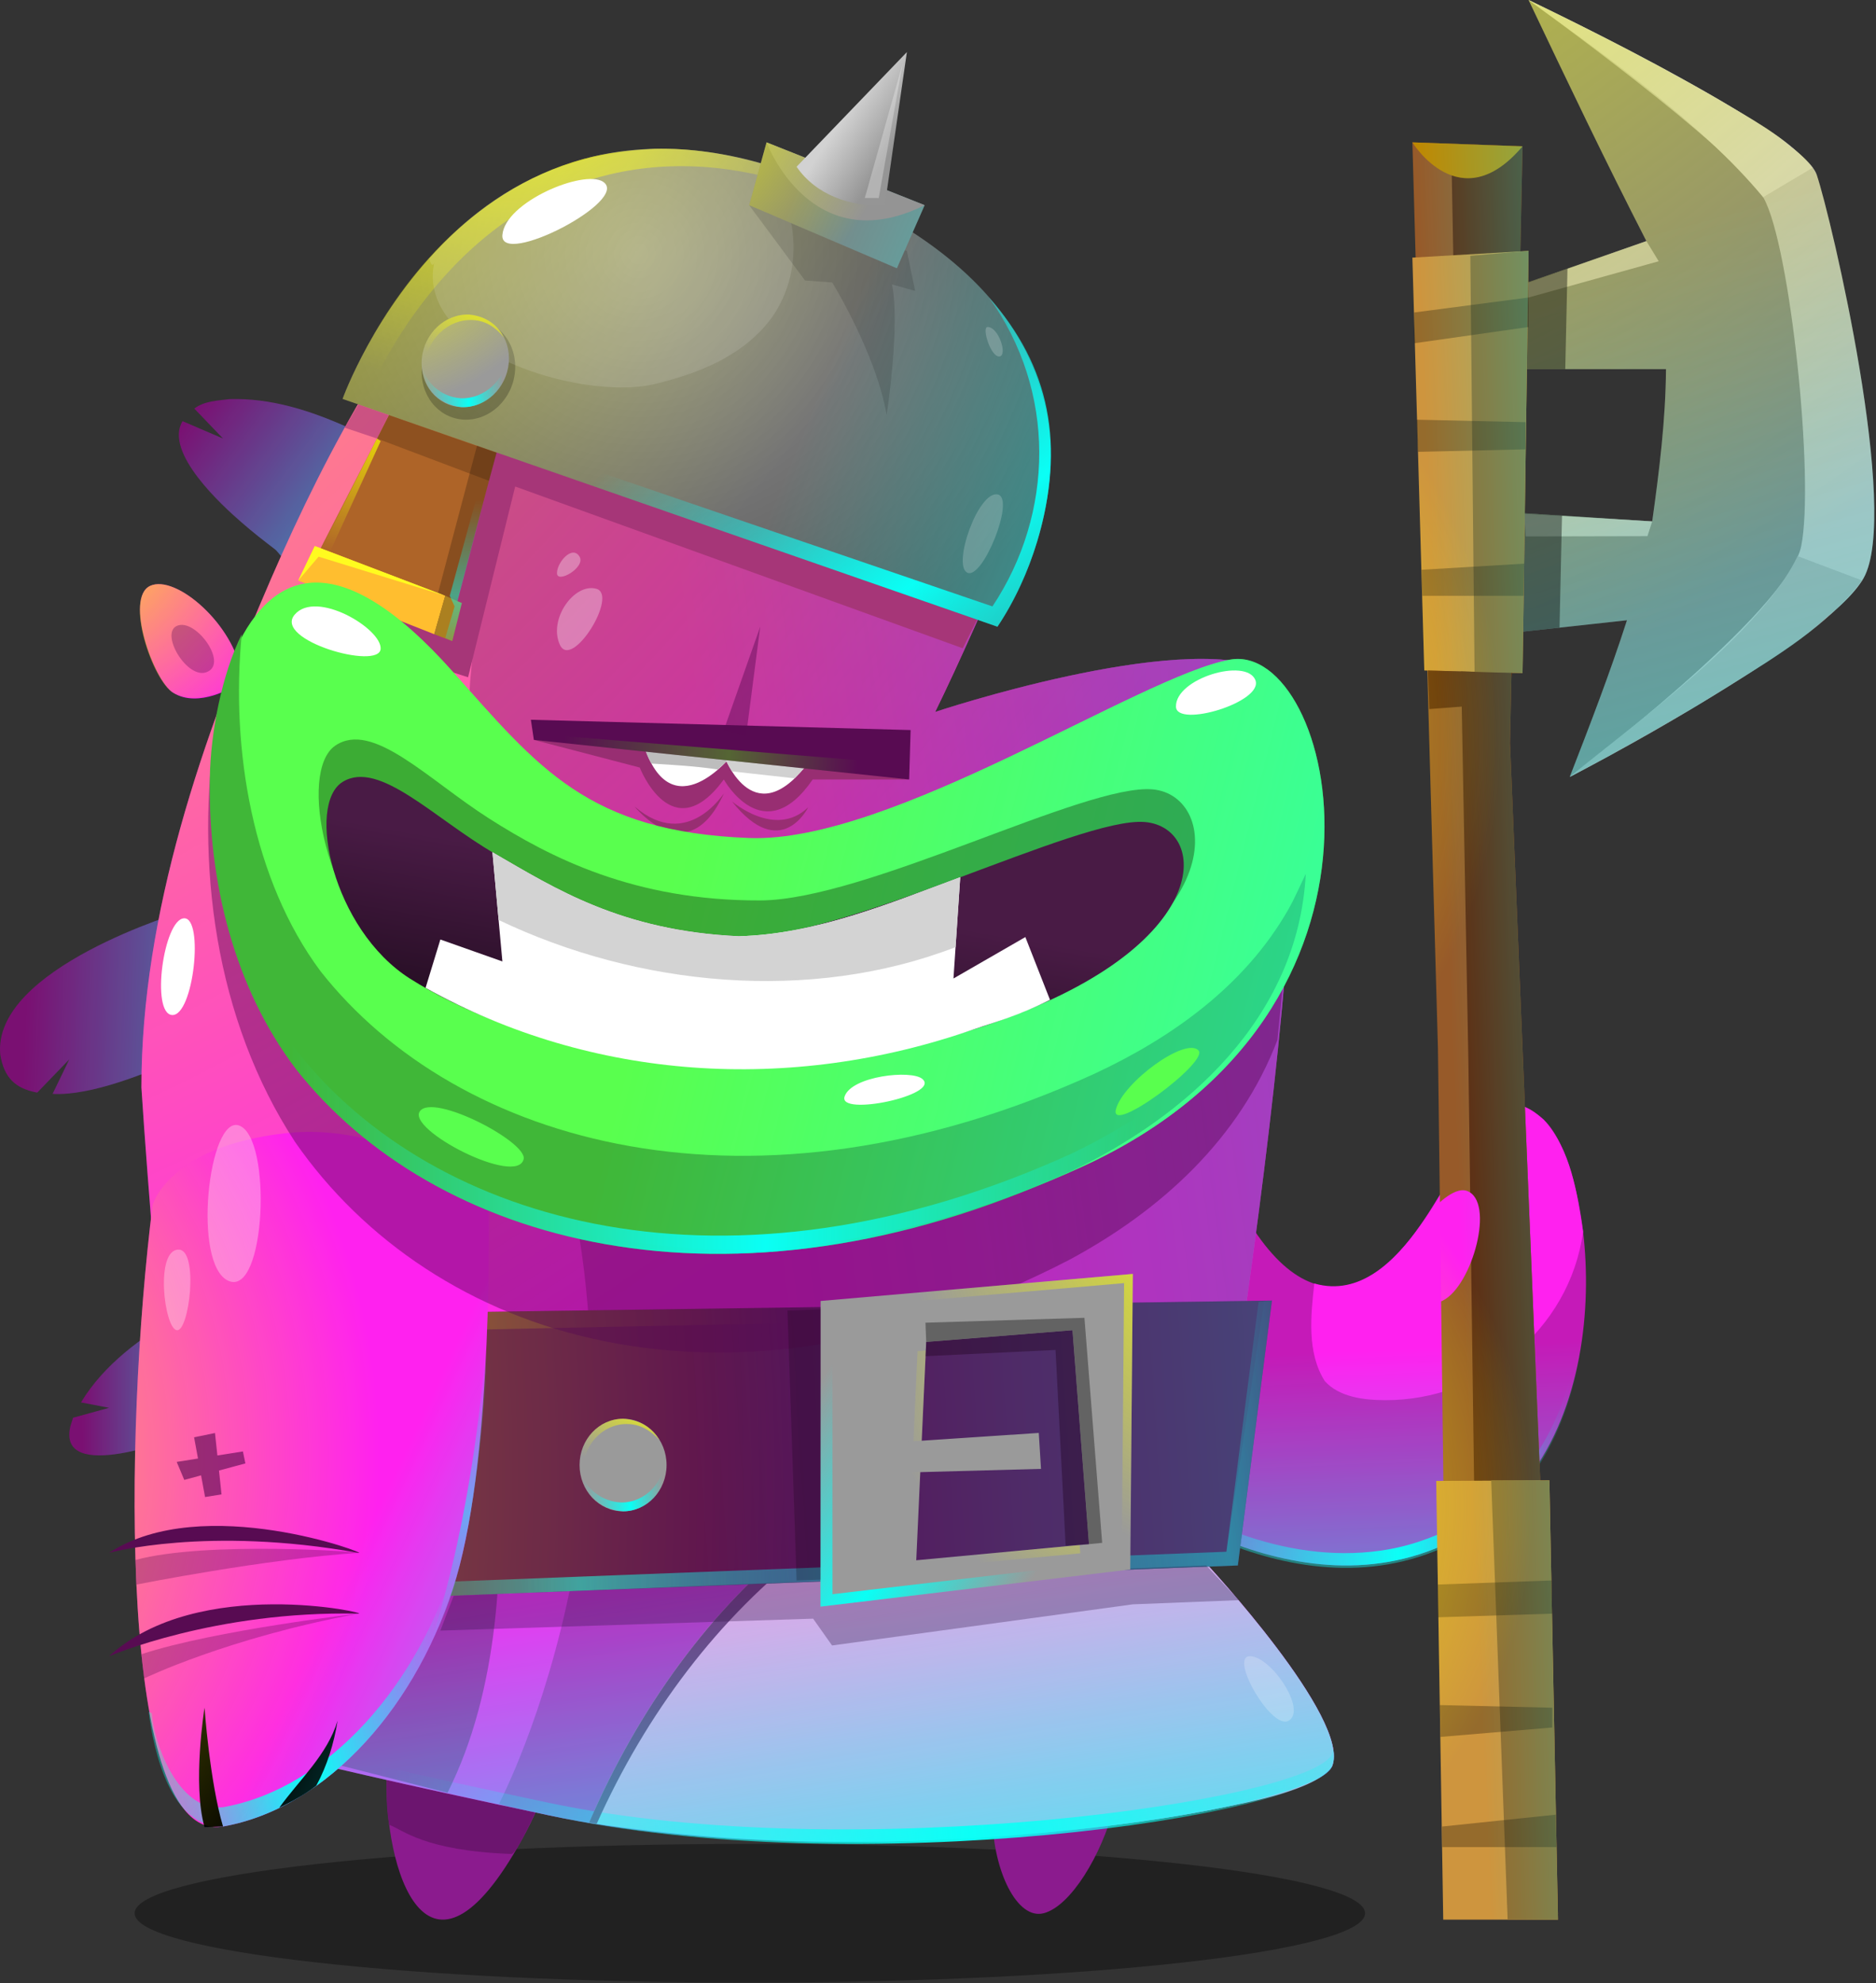 <?xml version="1.0" encoding="UTF-8" standalone="no"?>
<!DOCTYPE svg PUBLIC "-//W3C//DTD SVG 1.1//EN" "http://www.w3.org/Graphics/SVG/1.1/DTD/svg11.dtd">
<svg width="100%" height="100%" viewBox="0 0 422 446" version="1.1" xmlns="http://www.w3.org/2000/svg" xmlns:xlink="http://www.w3.org/1999/xlink" xml:space="preserve" xmlns:serif="http://www.serif.com/" style="fill-rule:evenodd;clip-rule:evenodd;stroke-linejoin:round;stroke-miterlimit:1.414;">
    <rect x="0" y="0" width="422" height="446" fill="#333333" stroke="none"/>
    <g transform="matrix(1,0,0,1,-1403.23,-149.399)">
        <path d="M1747.08,149.401C1747.08,149.401 1805.7,179.571 1809.09,189.655C1812.48,199.738 1827.96,263.636 1819.67,278.302C1811.39,292.967 1756.34,324.125 1756.34,324.125C1760.87,312.472 1765.37,300.793 1769.21,288.891L1740.51,292.034L1742.37,264.57L1774.89,266.663C1776.47,255.328 1777.91,243.882 1777.99,232.417L1742.74,232.417L1742.37,214.48L1773.58,203.622C1764.39,185.73 1755.72,167.567 1747.08,149.401Z" style="fill:rgb(128,128,128);fill-rule:nonzero;"/>
        <path d="M1747.08,149.402C1747.08,149.402 1793.92,183.151 1799.95,193.924C1805.98,204.698 1811.42,257.278 1808.41,272.199C1805.39,287.12 1756.34,324.127 1756.34,324.127C1756.34,324.127 1814.14,294.105 1822.43,279.44C1830.72,264.775 1815.27,198.743 1811.88,188.659C1808.5,178.576 1747.08,149.402 1747.08,149.402Z" style="fill:rgb(186,186,186);fill-rule:nonzero;"/>
        <path d="M1807.6,274.471L1822.1,279.947C1814.4,290.063 1802.73,297.047 1792.11,303.705C1780.49,310.992 1768.5,317.775 1756.34,324.125C1771.74,311.492 1799.32,291.725 1807.6,274.471Z" style="fill:rgb(164,164,164);fill-rule:nonzero;"/>
        <path d="M1774.89,266.663L1773.81,269.981L1746.44,270.04L1746.07,264.942L1774.89,266.663Z" style="fill:rgb(186,186,186);fill-rule:nonzero;"/>
        <path d="M1747.08,149.399C1762.55,156.875 1777.89,164.676 1792.67,173.452C1799.1,177.268 1806.15,181.305 1810.97,187.135L1799.83,193.742C1786.14,177.222 1764.63,162.091 1747.08,149.399Z" style="fill:rgb(207,207,207);fill-rule:nonzero;"/>
        <path d="M1747.08,149.402L1747.09,149.404C1754.8,153.146 1750.95,151.258 1758.63,155.069C1758.66,155.081 1758.65,155.076 1758.66,155.084C1763.81,157.676 1768.95,160.271 1774.01,163.019C1777.22,164.676 1775.23,163.627 1779.93,166.233C1784.79,168.868 1782.75,167.71 1786.1,169.649C1788.98,171.249 1786.77,170.014 1792.67,173.454C1797.25,176.211 1801.98,178.818 1806.02,182.36C1808.31,184.086 1810.61,186.037 1811.88,188.659C1815.27,198.743 1830.72,264.775 1822.43,279.44C1820.34,282.831 1817.37,285.597 1814.31,288.096C1807.63,294.235 1799.77,298.912 1792.11,303.706C1782.7,309.459 1786.31,307.379 1781.42,310.163C1776.72,312.933 1771.99,315.644 1767.2,318.269C1764.38,319.875 1766.03,318.961 1762.25,320.973C1760.29,322.039 1758.32,323.093 1756.34,324.127L1756.34,324.126L1756.34,324.127C1760.87,312.474 1765.38,300.794 1769.21,288.892L1740.51,292.035L1742.37,264.571L1774.89,266.664C1776.47,255.33 1777.91,243.882 1777.99,232.417L1742.74,232.417L1742.37,214.481L1773.59,203.623C1764.39,185.731 1755.72,167.569 1747.08,149.402Z" style="fill:url(#_Linear1);fill-rule:nonzero;"/>
        <path d="M1773.59,203.622L1776.35,208.155L1747.08,216.308L1747.08,212.938L1773.59,203.622Z" style="fill:rgb(186,186,186);fill-rule:nonzero;"/>
        <path d="M1747.08,149.402L1747.09,149.404C1754.8,153.146 1750.95,151.258 1758.63,155.069C1758.66,155.081 1758.65,155.076 1758.66,155.084C1763.81,157.676 1768.95,160.271 1774.01,163.019C1777.22,164.676 1775.23,163.627 1779.93,166.233C1784.79,168.868 1782.75,167.71 1786.1,169.649C1788.98,171.249 1786.77,170.014 1792.67,173.454C1797.25,176.211 1801.98,178.818 1806.02,182.36C1808.31,184.086 1810.61,186.037 1811.88,188.659C1815.27,198.743 1830.72,264.775 1822.43,279.44C1820.34,282.831 1817.37,285.597 1814.31,288.096C1807.63,294.235 1799.77,298.912 1792.11,303.706C1782.7,309.459 1786.31,307.379 1781.42,310.163C1776.72,312.933 1771.99,315.644 1767.2,318.269C1764.38,319.875 1766.03,318.961 1762.25,320.973C1760.29,322.039 1758.32,323.093 1756.34,324.127L1756.34,324.126L1756.34,324.127C1760.87,312.474 1765.38,300.794 1769.21,288.892L1740.51,292.035L1742.37,264.571L1774.89,266.664C1776.47,255.33 1777.91,243.882 1777.99,232.417L1742.74,232.417L1742.37,214.481L1773.59,203.623C1764.39,185.731 1755.72,167.569 1747.08,149.402Z" style="fill:url(#_Radial2);fill-rule:nonzero;"/>
        <path d="M1655.83,384.488C1655.83,384.488 1642.92,369.125 1641.4,368.053C1639.87,366.981 1647.48,387.655 1647.48,387.655L1655.83,384.488Z" style="fill:rgb(127,127,127);fill-rule:nonzero;"/>
        <path d="M1633.94,397.529C1633.94,397.529 1611.68,392.713 1609.27,392.713C1606.86,392.713 1628.86,406.819 1628.86,406.819L1633.94,397.529Z" style="fill:rgb(127,127,127);fill-rule:nonzero;"/>
        <path d="M1635.42,438.975C1635.42,438.975 1625.38,450.56 1625.38,452.931C1625.38,455.302 1639.32,444.87 1639.32,444.87L1635.42,438.975Z" style="fill:rgb(127,127,127);fill-rule:nonzero;"/>
        <path d="M1670.56,448.047C1670.29,451.049 1658.85,449.745 1656.31,445.97C1653.78,442.194 1670.85,444.929 1670.56,448.047Z" style="fill:rgb(128,128,128);fill-rule:nonzero;"/>
        <path d="M1652.5,389.251C1653.21,385.988 1667.79,383.817 1672.22,389.251C1676.65,394.684 1651.69,392.971 1652.5,389.251Z" style="fill:white;fill-rule:nonzero;"/>
        <path d="M1643.82,392.305C1643.47,391.109 1647.35,388.822 1648.49,389.758C1650.1,391.095 1644.18,393.515 1643.82,392.305Z" style="fill:white;fill-rule:nonzero;"/>
        <path d="M1571.9,595.284C1495.47,595.284 1433.51,588.3 1433.51,579.684C1433.51,571.069 1495.47,564.085 1571.9,564.085C1648.34,564.085 1710.3,571.069 1710.3,579.684C1710.3,588.3 1648.34,595.284 1571.9,595.284Z" style="fill-opacity:0.345;fill-rule:nonzero;"/>
        <path d="M1490.23,547.888C1489.4,569.776 1499.34,601.538 1520.62,563.139C1541.9,524.743 1514.42,510.052 1500.38,525.018C1486.35,539.983 1490.23,547.888 1490.23,547.888Z" style="fill:rgb(139,27,142);fill-rule:nonzero;"/>
        <path d="M1673.74,401.212C1690.99,450.557 1710.3,443.174 1722.7,425.016C1735.11,406.86 1738.99,390.62 1750.48,401.212C1761.97,411.803 1769.69,472.999 1732.93,494.323C1696.17,515.647 1655.23,482.427 1655.23,482.427" style="fill:rgb(197,26,184);fill-rule:nonzero;"/>
        <path d="M1454.86,239.156C1464.17,238.879 1473.07,241.739 1481.48,245.518C1482.46,245.963 1484.86,245.999 1484.38,246.974C1479.64,256.704 1473.75,265.893 1467.31,274.592C1466.77,275.318 1465.85,273.525 1465.13,272.975C1462.25,270.768 1460.29,269.244 1457.57,266.886C1453.22,263.108 1440.05,251.149 1444.29,244.112L1453.4,248.024L1446.94,241.291C1449.17,239.566 1452.21,239.501 1454.86,239.156Z" style="fill:rgb(122,16,114);fill-rule:nonzero;"/>
        <path d="M1514.03,519.293C1527.88,521.402 1530.17,535.154 1527.26,546.899C1525.84,552.647 1523.36,557.925 1520.62,563.138C1520.3,563.689 1518.92,566.373 1518.29,566.35C1498.42,565.625 1493.79,560.829 1490.78,559.804C1490.05,555.878 1490.19,551.863 1490.23,547.888C1490.23,547.888 1486.35,539.982 1500.38,525.015C1503.2,522.078 1506.8,519.941 1510.87,519.389C1511.92,519.247 1512.98,519.325 1514.03,519.293Z" style="fill:rgb(108,21,111);fill-rule:nonzero;"/>
        <path d="M1759.94,437.723C1760.32,459.556 1752.27,482.565 1732.93,494.324C1696.17,515.648 1655.23,482.429 1655.23,482.429L1655.78,480.038C1672.53,492.43 1694.41,501.593 1715.57,497.847C1721.79,496.745 1727.39,494.463 1732.93,491.512C1752.56,479.899 1758.56,459.144 1759.94,437.723Z" style="fill:url(#_Linear3);fill-rule:nonzero;"/>
        <path d="M1743.87,397.853C1746.51,397.98 1748.55,399.533 1750.48,401.213C1756.61,407.933 1758,417.708 1759.34,426.408C1756.28,448.62 1736.42,464.37 1714.83,464.292C1710.2,464.275 1704.55,463.682 1701.23,459.997C1697.18,453.58 1698.08,445.247 1698.88,438.051C1709.21,441.015 1717.14,432.869 1722.7,425.017C1727.46,418.475 1730.81,410.988 1735.44,404.374C1737.74,401.106 1739.91,398.426 1743.87,397.853Z" style="fill:rgb(255,33,239);fill-rule:nonzero;"/>
        <path d="M1444.62,354.336L1444.62,387.005C1436.39,390.736 1423.67,395.896 1415.06,395.412L1418.81,387.655L1411.61,395.12C1406.57,394.209 1404.16,391.679 1403.3,386.668C1401.28,367.134 1444.62,354.336 1444.62,354.336Z" style="fill:rgb(122,16,114);fill-rule:nonzero;"/>
        <path d="M1673.74,401.754C1690.99,451.098 1710.3,443.715 1722.7,425.559C1735.11,407.402 1738.99,391.163 1750.48,401.754C1761.97,412.346 1769.69,473.542 1732.93,494.865C1696.17,516.189 1655.23,482.97 1655.23,482.97" style="fill:url(#_Linear4);fill-rule:nonzero;"/>
        <path d="M1454.86,239.156C1464.17,238.879 1473.07,241.739 1481.48,245.518C1482.46,245.963 1484.86,245.999 1484.38,246.974C1479.64,256.704 1473.75,265.893 1467.31,274.592C1466.77,275.318 1465.85,273.525 1465.13,272.975C1462.25,270.768 1460.29,269.244 1457.57,266.886C1453.22,263.108 1440.05,251.149 1444.29,244.112L1453.4,248.024L1446.94,241.291C1449.17,239.566 1452.21,239.501 1454.86,239.156Z" style="fill:url(#_Linear5);fill-rule:nonzero;"/>
        <path d="M1444.62,354.336L1444.62,387.005C1436.39,390.736 1423.67,395.896 1415.06,395.412L1418.81,387.655L1411.61,395.12C1406.57,394.209 1404.16,391.679 1403.3,386.668C1401.28,367.134 1444.62,354.336 1444.62,354.336Z" style="fill:url(#_Linear6);fill-rule:nonzero;"/>
        <path d="M1538.71,189.383C1576.32,202.054 1610.83,223.11 1639.52,250.466C1639.52,250.466 1624.64,286.946 1613.6,309.506C1613.6,309.506 1668.32,291.266 1688,299.906C1707.68,308.546 1674.56,501.026 1674.56,501.026C1674.56,501.026 1707.2,536.066 1702.88,546.626C1698.56,557.186 1594.88,572.066 1526.72,557.666C1458.56,543.266 1447.52,538.946 1447.52,538.946C1447.52,538.946 1437.92,439.106 1435.04,393.986C1435.01,354.89 1448.84,314.952 1464.19,279.585C1477.16,249.714 1493.12,220.58 1515.74,196.902C1517.12,196.41 1518.5,195.918 1519.88,195.427C1521.88,194.715 1523.69,194.085 1525.43,193.486C1525.92,193.318 1526.4,193.153 1526.87,192.993C1532.06,191.234 1535.88,190.07 1537.62,189.754C1538.61,189.468 1538.28,189.663 1538.71,189.383Z" style="fill:rgb(255,33,239);fill-rule:nonzero;"/>
        <path d="M1538.71,189.383C1576.32,202.054 1610.83,223.11 1639.52,250.466C1639.52,250.466 1624.64,286.946 1613.6,309.506C1613.6,309.506 1668.32,291.266 1688,299.906C1707.68,308.546 1674.56,501.026 1674.56,501.026C1674.56,501.026 1707.2,536.066 1702.88,546.626C1698.56,557.186 1594.88,572.066 1526.72,557.666C1458.56,543.266 1447.52,538.946 1447.52,538.946C1447.52,538.946 1437.92,439.106 1435.04,393.986C1435.01,354.89 1448.84,314.952 1464.19,279.585C1477.16,249.714 1493.12,220.58 1515.74,196.902C1517.12,196.41 1518.5,195.918 1519.88,195.427C1521.88,194.715 1523.69,194.085 1525.43,193.486C1525.92,193.318 1526.4,193.153 1526.87,192.993C1532.06,191.234 1535.88,190.07 1537.62,189.754C1538.61,189.468 1538.28,189.663 1538.71,189.383Z" style="fill:url(#_Radial7);fill-rule:nonzero;"/>
        <path d="M1539.59,222.946C1581.4,222.523 1637.24,254.232 1637.24,254.232L1638.15,253.787C1630.37,272.529 1622.41,291.206 1613.6,309.492C1613.6,309.492 1668.32,291.252 1688,299.892C1707.68,308.532 1674.56,501.012 1674.56,501.012C1674.56,501.012 1707.2,536.052 1702.88,546.612C1698.56,557.172 1594.88,572.052 1526.72,557.652C1519.45,556.109 1522.57,556.777 1517.37,555.657L1515.48,555.068C1515.48,555.068 1556.98,476.471 1522.42,385.956C1483.15,283.107 1539.59,222.946 1539.59,222.946Z" style="fill:url(#_Linear8);fill-rule:nonzero;"/>
        <path d="M1539.59,222.946C1581.4,222.523 1637.24,254.232 1637.24,254.232L1638.15,253.787C1630.37,272.529 1622.41,291.206 1613.6,309.492C1613.6,309.492 1668.32,291.252 1688,299.892C1707.68,308.532 1674.56,501.012 1674.56,501.012C1674.56,501.012 1707.2,536.052 1702.88,546.612C1698.56,557.172 1594.88,572.052 1526.72,557.652C1519.45,556.109 1522.57,556.777 1517.37,555.657L1515.48,555.068C1515.48,555.068 1556.98,476.471 1522.42,385.956C1483.15,283.107 1539.59,222.946 1539.59,222.946Z" style="fill:rgb(77,10,72);fill-opacity:0.29;fill-rule:nonzero;"/>
        <path d="M1443.53,445.27L1443.53,472.55C1443.53,472.55 1416.02,483.329 1419.05,470.192L1419.67,468.24L1427.77,466.012L1421.45,464.798C1426.54,456.344 1435.03,450.091 1443.53,445.27Z" style="fill:rgb(122,16,114);fill-rule:nonzero;"/>
        <path d="M1645.5,534.334C1616.83,534.725 1625.94,582.913 1638.05,579.665C1650.15,576.418 1665.65,534.06 1645.5,534.334Z" style="fill:rgb(139,27,142);fill-rule:nonzero;"/>
        <path d="M1658.44,468.476C1665.46,468.651 1672.59,469.03 1679.44,470.725C1677.88,480.835 1676.29,490.943 1674.56,501.027C1674.56,501.027 1707.2,536.067 1702.88,546.627C1699.43,551.944 1683.61,554.783 1678.66,555.815C1667.62,558.116 1656.41,559.674 1645.2,560.864C1608.77,564.733 1571.98,564.79 1535.73,559.312C1558,507.831 1600.74,469.133 1658.44,468.476Z" style="fill:rgb(255,154,230);fill-rule:nonzero;"/>
        <path d="M1447.08,534.334L1447.36,534.426C1447.41,534.997 1447.47,535.568 1447.52,536.138C1447.52,536.139 1458.56,540.459 1526.72,554.857C1594.88,569.259 1698.56,554.377 1702.88,543.817L1703.14,542.9C1703.57,544.221 1703.4,545.463 1702.88,546.626C1697.89,557.962 1595.84,572.769 1526.72,557.666C1458.66,542.797 1447.52,538.947 1447.52,538.947C1447.38,537.41 1447.23,535.872 1447.08,534.334Z" style="fill:url(#_Linear9);fill-rule:nonzero;"/>
        <path d="M1508.53,435.902C1508.53,435.902 1527.23,506.25 1503.9,552.581L1479.17,546.289L1508.53,435.902Z" style="fill:rgb(88,11,82);fill-opacity:0.463;fill-rule:nonzero;"/>
        <path d="M1658.43,468.475C1665.46,468.649 1672.59,469.029 1679.44,470.723L1678.97,473.762C1672.38,472.172 1665.57,471.945 1658.83,471.707C1602.74,472.563 1559.66,510.065 1537.46,559.556L1535.73,559.311C1558,507.831 1600.74,469.132 1658.44,468.475L1658.43,468.475Z" style="fill:rgb(128,29,111);fill-rule:nonzero;"/>
        <path d="M1443.53,445.27L1443.53,472.55C1443.53,472.55 1416.02,483.329 1419.05,470.192L1419.67,468.24L1427.77,466.012L1421.45,464.798C1426.54,456.344 1435.03,450.091 1443.53,445.27Z" style="fill:url(#_Linear10);fill-rule:nonzero;"/>
        <path d="M1687.76,411.131C1683.97,441.178 1679.65,471.167 1674.56,501.026C1674.56,501.026 1707.2,536.065 1702.88,546.625C1698.56,557.185 1594.88,572.065 1526.72,557.665C1458.56,543.265 1447.52,538.945 1447.52,538.945C1443.71,498.208 1439.79,457.473 1436.68,416.675C1440.05,417.327 1443.44,417.836 1446.84,418.363C1448.85,418.669 1472.42,421.924 1476.27,422.693C1481.03,423.645 1483.69,424.196 1493.94,426.337C1533.13,434.523 1552.05,437.441 1574.92,437.401C1583.49,437.386 1591.75,436.819 1599.79,435.652C1620.13,432.699 1636.11,428.193 1669.73,417.04C1670.22,416.876 1670.22,416.876 1670.72,416.712C1676.39,414.834 1682.06,412.949 1687.76,411.131Z" style="fill:url(#_Linear11);fill-rule:nonzero;"/>
        <path d="M1689.35,441.898L1453.4,445.269L1456.05,510.15L1681.68,501.466L1689.35,441.898Z" style="fill:rgb(88,11,82);fill-rule:nonzero;"/>
        <path d="M1689.35,441.898L1681.68,501.466L1456.05,510.15L1456.09,506.965L1679.11,498.381L1687.62,441.898L1689.35,441.898Z" style="fill:url(#_Linear12);fill-rule:nonzero;"/>
        <path d="M1689.35,441.898L1688.99,444.726L1456.05,449.55L1458.61,510.051L1456.05,510.15L1453.4,445.269L1689.35,441.898Z" style="fill:url(#_Radial13);fill-rule:nonzero;"/>
        <path d="M1689.35,441.898L1453.4,445.269L1456.05,510.15L1681.68,501.466L1689.35,441.898Z" style="fill:url(#_Linear14);fill-rule:nonzero;"/>
        <path d="M1689.35,441.898L1456.34,445.269L1456.05,510.15L1681.68,501.466L1689.35,441.898Z" style="fill:url(#_Radial15);fill-rule:nonzero;"/>
        <path d="M1457.61,301.255C1455.99,289.918 1442.78,278.495 1437.01,281.155C1431.24,283.814 1437.71,302.422 1442.18,305.198C1448.01,308.823 1455.99,303.65 1455.99,303.65" style="fill:rgb(255,33,239);fill-rule:nonzero;"/>
        <path d="M1513.17,420.547C1513.17,420.547 1514.26,475.736 1505.88,504.169C1497.5,532.601 1477.04,555.984 1453.41,560.174C1429.77,564.364 1431.12,471.68 1437.55,420.432C1437.55,420.432 1440.97,407.266 1467.31,404.273C1493.64,401.281 1513.17,420.547 1513.17,420.547Z" style="fill:rgb(255,33,239);fill-rule:nonzero;"/>
        <path d="M1513.22,427.155C1513.2,442.18 1512.64,457.209 1511.29,472.177C1510.31,482.962 1508.77,493.719 1505.88,504.17C1497.5,532.603 1477.04,555.986 1453.4,560.176C1441.69,560.602 1437.77,543.299 1436.68,534.361L1437.38,534.711L1437.55,536.381C1438.59,543.256 1444.03,556.921 1453.42,555.832C1477.06,551.642 1497.52,528.259 1505.9,499.825C1510.06,484.923 1511.36,469.388 1512.35,454.007C1512.92,445.079 1513.17,436.101 1513.22,427.155Z" style="fill:url(#_Linear16);fill-rule:nonzero;"/>
        <path d="M1586.63,227.993C1587.46,229.043 1595.88,201.382 1590,196.34C1584.11,191.298 1568.43,212.027 1568.43,212.027C1568.43,212.027 1581.23,221.147 1586.63,227.993Z" style="fill:rgb(122,16,114);fill-rule:nonzero;"/>
        <path d="M1479.17,536.379C1478.35,541.465 1476.84,546.465 1474.37,550.994C1471.81,552.996 1468.94,554.536 1466.03,555.966C1470.56,549.679 1476.88,544.005 1479.17,536.379Z" style="fill-rule:nonzero;"/>
        <path d="M1472.77,283.388C1485.61,284.733 1494.65,296.327 1502.04,305.833C1521.07,330.744 1533.27,350.767 1569.56,352.43C1601.57,353.897 1656.62,300.198 1676.92,303.129C1686.83,305.624 1691.24,318.077 1693.72,326.706C1694,345.608 1692.52,364.502 1690.58,383.292C1682.12,405.496 1664.33,421.68 1643.78,432.723C1566.63,472.615 1500.35,450.545 1469.6,406.222C1451.6,378.672 1446.99,343.612 1451.88,311.494C1458.01,294.875 1455.32,301.591 1459.59,291.216C1463.47,286.147 1466.41,283.969 1472.77,283.388Z" style="fill:rgb(88,11,82);fill-opacity:0.451;fill-rule:nonzero;"/>
        <path d="M1453.4,560.174C1450.41,550.132 1449.24,533.46 1449.24,533.46C1449.24,533.46 1446.47,550.595 1449.24,560.31" style="fill-rule:nonzero;"/>
        <path d="M1513.17,420.547C1513.17,420.547 1514.26,475.736 1505.88,504.169C1497.5,532.601 1477.04,555.984 1453.41,560.174C1429.77,564.364 1442.94,470.713 1437.55,420.432C1437.55,420.432 1440.97,407.266 1467.31,404.273C1493.64,401.281 1513.17,420.547 1513.17,420.547Z" style="fill:url(#_Linear17);fill-rule:nonzero;"/>
        <path d="M1457.61,301.255C1455.99,289.918 1442.78,278.495 1437.01,281.155C1431.24,283.814 1437.53,302.574 1442.18,305.198C1448.01,308.488 1455.99,303.65 1455.99,303.65" style="fill:url(#_Radial18);fill-rule:nonzero;"/>
        <path d="M1689.35,441.898L1681.68,501.466L1456.05,510.15L1456.09,506.965L1679.11,498.381L1686.35,442.189L1689.35,441.898Z" style="fill:url(#_Linear19);fill-rule:nonzero;"/>
        <path d="M1619.8,295.197L1519.12,258.813L1508.52,301.713L1472.21,290.176L1496.68,240.711L1626.48,281.841L1619.8,295.197Z" style="fill:rgb(166,54,120);fill-rule:nonzero;"/>
        <path d="M1513.17,420.547C1513.17,420.547 1514.26,475.736 1505.88,504.169C1497.5,532.601 1477.04,555.984 1453.41,560.174C1429.77,564.364 1431.12,471.68 1437.55,420.432C1437.55,420.432 1440.97,407.266 1467.31,404.273C1493.64,401.281 1513.17,420.547 1513.17,420.547Z" style="fill:url(#_Radial20);fill-rule:nonzero;"/>
        <path d="M1444.62,355.923C1440.02,356.167 1437.12,377.355 1441.94,377.671C1446.77,377.986 1449.17,355.682 1444.62,355.923Z" style="fill:white;fill-rule:nonzero;"/>
        <path d="M1527.23,194.264C1525.84,192.207 1514.72,199.921 1516.41,205.005C1517.73,208.974 1529.28,197.293 1527.23,194.264Z" style="fill:white;fill-rule:nonzero;"/>
        <path d="M1523.32,315.799L1547.14,322.018C1547.14,322.018 1554.38,340.63 1566.05,324.702C1566.05,324.702 1574.98,340.829 1586.04,324.702L1607.74,324.702L1562.89,317.288L1523.32,315.799Z" style="fill:rgb(152,46,114);fill-rule:nonzero;"/>
        <path d="M1567.9,319.226C1567.9,319.226 1554.27,336.501 1547.94,316.719" style="fill:white;fill-rule:nonzero;"/>
        <path d="M1566.05,319.241C1566.05,319.241 1572.33,336.791 1584.32,321.861L1566.05,319.241Z" style="fill:white;fill-rule:nonzero;"/>
        <path d="M1547.94,316.719L1567.9,319.226C1565.83,321.534 1566.91,320.465 1564.68,322.45C1559.76,321.707 1554.77,321.426 1549.8,321.124C1548.91,319.776 1548.46,318.214 1547.94,316.719Z" style="fill:rgb(189,189,189);fill-rule:nonzero;"/>
        <path d="M1566.05,319.241C1585.02,320.628 1588.47,317.993 1581.92,324.436L1567.88,322.879C1567.14,321.725 1566.54,320.512 1566.05,319.241Z" style="fill:rgb(209,209,209);fill-rule:nonzero;"/>
        <path d="M1608.07,313.586L1522.65,311.268L1523.32,315.799L1607.74,324.702L1608.07,313.586Z" style="fill:rgb(88,11,82);fill-rule:nonzero;"/>
        <path d="M1566.05,313.586L1574.24,290.34L1571.04,315.007L1566.05,313.586Z" style="fill:rgb(88,11,82);fill-opacity:0.443;fill-rule:nonzero;"/>
        <path d="M1566.05,327.879C1566.35,327.225 1558.05,341.181 1545.98,330.782C1545.98,330.782 1557.86,345.775 1566.05,327.879Z" style="fill:rgb(152,46,114);fill-rule:nonzero;"/>
        <path d="M1742.37,264.57L1754.6,265.357L1754.04,290.552L1740.51,292.034L1742.37,264.57Z" style="fill-opacity:0.404;fill-rule:nonzero;"/>
        <path d="M1755.83,209.799L1755.33,232.417L1742.74,232.417L1742.37,214.48L1755.83,209.799Z" style="fill-opacity:0.404;fill-rule:nonzero;"/>
        <path d="M1567.9,329.655C1567.74,329.462 1577.54,338.148 1585.03,330.955C1585.03,330.955 1578.89,343.511 1567.9,329.655Z" style="fill:rgb(152,46,114);fill-rule:nonzero;"/>
        <path d="M1694.23,329.635C1693.87,363.565 1689.72,397.368 1685.2,430.957C1682.16,453.573 1678.75,476.15 1674.97,498.654C1674.63,498.284 1674.76,498.43 1674.56,498.217C1680.45,462.83 1685.78,427.331 1689.72,391.671C1692.01,371.048 1693.87,350.388 1694.23,329.635Z" style="fill:url(#_Radial21);fill-rule:nonzero;"/>
        <path d="M1483.84,512.305C1487.09,512.376 1447.86,503.457 1427.77,521.88C1427.77,521.88 1451.59,511.601 1483.84,512.305Z" style="fill:rgb(88,11,82);fill-rule:nonzero;"/>
        <path d="M1483.84,498.637C1487.04,499.215 1448.98,484.709 1427.76,498.637C1427.76,498.637 1449.86,492.502 1483.84,498.637Z" style="fill:rgb(88,11,82);fill-rule:nonzero;"/>
        <path d="M1518.29,238.379L1504.09,292.035L1476.5,280.677L1500.33,234.276L1518.29,238.379Z" style="fill:rgb(136,78,31);fill-rule:nonzero;"/>
        <path d="M1514,236.521L1499.8,290.178L1472.21,278.819L1496.04,232.419L1514,236.521Z" style="fill:rgb(174,100,40);fill-rule:nonzero;"/>
        <path d="M1689.35,441.898L1681.68,501.466L1456.05,510.15L1456.09,506.965L1679.11,498.381L1687.62,441.898L1689.35,441.898Z" style="fill:url(#_Linear22);fill-rule:nonzero;"/>
        <path d="M1456.4,294.428L1456.34,295.197C1456.34,295.196 1456.34,295.195 1456.34,295.194C1456.36,294.938 1456.38,294.683 1456.4,294.428Z" style="fill:url(#_Linear23);fill-rule:nonzero;"/>
        <path d="M1674.56,501.466L1505.28,508.298L1502.29,516.114L1586.14,513.432L1590.4,519.46L1658.05,510.209L1681.9,509.268L1674.56,501.466Z" style="fill:rgb(47,19,72);fill-opacity:0.318;fill-rule:nonzero;"/>
        <path d="M1658.05,435.899L1657.48,502.369L1587.8,510.719L1587.82,441.982L1658.05,435.899ZM1644.48,448.559L1611.58,451.193L1609.34,500.298L1648.19,496.669L1644.48,448.559Z" style="fill:rgb(154,154,154);fill-rule:nonzero;"/>
        <path d="M1590.48,441.753L1590.49,507.928L1657.5,500.066L1657.48,502.37L1587.8,510.72L1587.82,441.983L1590.48,441.753Z" style="fill:url(#_Linear24);fill-rule:nonzero;"/>
        <path d="M1647.17,445.77L1651.16,496.385L1648.19,496.672L1644.48,448.562L1611.58,451.196L1611.41,446.87L1647.17,445.77Z" style="fill:rgb(99,99,99);fill-rule:nonzero;"/>
        <path d="M1611.49,453.11L1609.34,500.298L1646.09,496.865L1646.24,498.735L1607.38,502.364L1609.62,453.259L1611.49,453.11Z" style="fill:url(#_Radial25);fill-rule:nonzero;"/>
        <path d="M1658.05,435.9L1657.48,502.37L1655.54,502.726L1656.09,437.966L1587.8,443.882L1587.82,441.983L1658.05,435.9Z" style="fill:url(#_Radial26);fill-rule:nonzero;"/>
        <path d="M1587.8,443.882L1587.83,504.661L1582.42,504.843L1580.37,444.135L1587.8,443.882Z" style="fill:rgb(7,1,7);fill-opacity:0.208;fill-rule:nonzero;"/>
        <path d="M1611.58,451.195L1644.48,448.56L1648.19,496.67L1642.94,496.989L1640.67,452.996L1611.44,454.402L1611.58,451.195Z" style="fill:rgb(32,4,30);fill-opacity:0.388;fill-rule:nonzero;"/>
        <path d="M1606.22,473.695L1636.9,471.659L1637.4,479.743L1605.69,480.598L1606.22,473.695Z" style="fill:rgb(154,154,154);fill-rule:nonzero;"/>
        <path d="M1627.6,290.339L1480.29,239.114C1480.29,239.114 1508.98,158.661 1586.15,190.167C1673.17,225.693 1627.6,290.339 1627.6,290.339Z" style="fill:url(#_Radial27);fill-rule:nonzero;"/>
        <path d="M1627.6,290.339L1480.29,239.114C1480.29,239.114 1508.98,158.661 1586.15,190.167C1673.17,225.693 1627.6,290.339 1627.6,290.339Z" style="fill:url(#_Linear28);fill-rule:nonzero;"/>
        <path d="M1627.6,290.339L1480.29,239.114C1480.29,239.114 1508.98,158.661 1586.15,190.167C1673.17,225.693 1627.6,290.339 1627.6,290.339Z" style="fill:url(#_Radial29);fill-rule:nonzero;"/>
        <path d="M1451.59,471.68L1452.13,476.73L1457.87,475.821L1458.43,478.514L1452.49,480.118L1453.06,485.48L1449.36,486.077L1448.46,481.204L1444.68,482.224L1442.98,478.179L1447.77,477.421L1446.89,472.645L1451.59,471.68Z" style="fill:rgb(88,11,82);fill-opacity:0.616;fill-rule:nonzero;"/>
        <path d="M1625.69,216.308C1639.44,231.672 1642.96,249.676 1636.52,271.232C1634.51,277.925 1631.53,284.54 1627.6,290.34L1480.29,239.115C1480.65,238.14 1481.04,237.174 1481.45,236.221L1626.48,285.781C1640.41,264.827 1640.89,237.39 1625.69,216.308Z" style="fill:url(#_Linear30);fill-rule:nonzero;"/>
        <path d="M1550.56,182.868C1562.87,182.564 1574.77,185.732 1586.15,190.168C1600.51,195.719 1613.44,203.9 1624.34,214.725C1614.52,205.391 1602.26,199.123 1589.9,193.89C1559.1,181.084 1528.29,185.102 1504.98,209.622C1496.5,218.546 1489.6,229.336 1484.88,240.711L1480.29,239.115C1489.76,214.995 1508.78,192.145 1534.55,185.154C1539.85,183.714 1545.09,183.207 1550.56,182.868Z" style="fill:url(#_Radial31);fill-rule:nonzero;"/>
        <path d="M1507.64,243.775C1513.43,244.026 1518.56,239.164 1519.08,232.912C1519.61,226.661 1515.34,221.387 1509.56,221.136C1503.77,220.884 1498.64,225.749 1498.12,232.001C1497.59,238.252 1501.86,243.523 1507.64,243.775Z" style="fill-opacity:0.224;fill-rule:nonzero;"/>
        <g>
            <path d="M1543.38,489.285C1548.79,489.285 1553.17,484.627 1553.17,478.88C1553.17,473.133 1548.79,468.475 1543.38,468.475C1537.98,468.475 1533.6,473.133 1533.6,478.88C1533.6,484.627 1537.98,489.285 1543.38,489.285Z" style="fill:rgb(154,154,154);fill-rule:nonzero;"/>
            <path d="M1552.79,476.109L1552.83,476.9C1552.83,482.647 1548.45,487.305 1543.04,487.305C1538.5,487.184 1534.44,483.87 1533.64,479.671C1533.84,484.736 1537.95,488.994 1543.38,489.285C1548.79,489.285 1553.17,484.627 1553.17,478.88C1553.09,477.239 1553.18,478.165 1552.79,476.109Z" style="fill:url(#_Linear32);fill-rule:nonzero;"/>
            <path d="M1543.38,468.475C1537.98,468.475 1533.6,473.133 1533.6,478.88C1533.69,481.238 1534.28,483.84 1536,485.672C1534.83,484.004 1534.5,482.014 1534.41,480.065C1534.41,474.318 1538.79,469.66 1544.19,469.66C1547.3,469.641 1549.62,471.193 1551.57,473.273C1549.9,470.342 1546.89,468.663 1543.38,468.475Z" style="fill:url(#_Radial33);fill-rule:nonzero;"/>
        </g>
        <path d="M1550.56,182.868C1556.74,182.755 1562.9,183.424 1568.94,184.742C1571.13,185.219 1573.28,185.855 1575.44,186.412C1583.74,197.557 1584.25,213.539 1574.38,223.772C1567.96,230.426 1559.12,233.701 1550.33,235.816C1533.75,239.591 1496.69,228.188 1500.91,208.409C1501.87,203.903 1500.84,212.062 1499.81,207.556C1513.68,191.633 1529.74,184.158 1550.56,182.868Z" style="fill:white;fill-opacity:0.118;fill-rule:nonzero;"/>
        <path d="M1483.84,498.637C1485.73,498.514 1449.81,495.834 1433.68,500.241L1433.95,505.758C1433.95,505.758 1462.87,500.001 1483.84,498.637Z" style="fill:rgb(77,10,72);fill-opacity:0.29;fill-rule:nonzero;"/>
        <path d="M1483.84,512.305C1484.38,512.206 1451.58,515.977 1435.05,521.426L1435.61,526.892C1435.61,526.892 1454.46,517.737 1483.84,512.305Z" style="fill:rgb(77,10,72);fill-opacity:0.29;fill-rule:nonzero;"/>
        <path d="M1627.65,260.597C1623.26,259.741 1617.37,276.628 1620.85,278.206C1624.34,279.783 1631.7,261.385 1627.65,260.597Z" style="fill:white;fill-opacity:0.192;fill-rule:nonzero;"/>
        <path d="M1571.75,195.55L1584.32,212.484L1590.43,212.923C1590.43,212.923 1600.34,228.997 1602.68,242.746C1602.68,242.746 1605.78,222.469 1603.88,213.361L1609.08,214.822L1607.23,205.819L1571.75,195.55Z" style="fill-opacity:0.125;fill-rule:nonzero;"/>
        <path d="M1500.91,292.034L1503.39,283.387L1474.04,272.198L1470.32,279.964L1500.91,292.034Z" style="fill:rgb(255,190,47);fill-rule:nonzero;"/>
        <path d="M1503.39,283.387L1507.12,285.02L1504.96,293.582L1500.91,292.034L1503.39,283.387Z" style="fill:rgb(171,128,32);fill-rule:nonzero;"/>
        <path d="M1693.12,536.379C1697.27,533.92 1689.13,521.88 1684.39,521.88C1679.64,521.88 1689.28,538.655 1693.12,536.379Z" style="fill:white;fill-opacity:0.22;fill-rule:nonzero;"/>
        <path d="M1514.96,251.249L1490.66,242.745L1488.03,248.023L1513.22,257.532L1514.96,251.249Z" style="fill:rgb(48,27,11);fill-opacity:0.255;fill-rule:nonzero;"/>
        <path d="M1503.39,283.388L1474.04,272.198L1470.31,279.964L1474.9,274.592L1503.39,283.388Z" style="fill:rgb(255,251,31);fill-rule:nonzero;"/>
        <path d="M1507.01,240.963C1512.41,241.195 1517.19,236.722 1517.68,230.975C1518.17,225.229 1514.19,220.384 1508.79,220.153C1503.38,219.921 1498.61,224.391 1498.11,230.138C1497.62,235.884 1501.6,240.732 1507.01,240.963Z" style="fill:rgb(154,154,154);fill-rule:nonzero;"/>
        <path d="M1517.54,228.189L1517.51,228.981C1517.02,234.727 1512.24,239.199 1506.84,238.967C1502.31,238.652 1498.53,235.163 1498.08,230.93C1497.85,236.004 1501.6,240.438 1507.01,240.962C1512.41,241.193 1517.19,236.722 1517.68,230.976C1517.74,229.331 1517.76,230.262 1517.54,228.189Z" style="fill:url(#_Linear34);fill-rule:nonzero;"/>
        <path d="M1508.79,220.151C1503.38,219.92 1498.61,224.391 1498.11,230.138C1498,232.499 1498.36,235.127 1499.93,237.032C1498.91,235.314 1498.74,233.31 1498.82,231.357C1499.31,225.611 1504.09,221.14 1509.49,221.371C1512.6,221.485 1514.79,223.136 1516.57,225.3C1515.15,222.297 1512.28,220.49 1508.79,220.151Z" style="fill:url(#_Radial35);fill-rule:nonzero;"/>
        <path d="M1507.01,240.963C1512.41,241.195 1517.19,236.722 1517.68,230.975C1518.17,225.229 1514.19,220.384 1508.79,220.153C1503.38,219.921 1498.61,224.391 1498.11,230.138C1497.62,235.884 1501.6,240.732 1507.01,240.963Z" style="fill:url(#_Radial36);fill-rule:nonzero;"/>
        <path d="M1483.85,240.362L1490.66,242.746L1488.03,248.024L1480.76,245.579L1483.85,240.362Z" style="fill:rgb(166,54,120);fill-opacity:0.576;fill-rule:nonzero;"/>
        <path d="M1571.75,195.55L1575.66,181.417L1611.23,195.55L1604.98,209.734L1571.75,195.55Z" style="fill:rgb(128,128,128);fill-rule:nonzero;"/>
        <path d="M1571.75,195.55L1575.66,181.417L1611.23,195.55L1604.98,209.734L1571.75,195.55Z" style="fill:url(#_Linear37);fill-rule:nonzero;"/>
        <path d="M1575.66,181.418C1575.66,181.418 1585.63,208.245 1611.23,195.55L1575.66,181.418Z" style="fill:rgb(148,148,148);fill-rule:nonzero;"/>
        <path d="M1571.75,195.55L1575.66,181.417L1611.23,195.55L1604.98,209.734L1571.75,195.55Z" style="fill:url(#_Radial38);fill-rule:nonzero;"/>
        <path d="M1607.23,161.114L1602.25,195.673C1594.65,195.873 1586.86,193.369 1582.42,186.901L1607.23,161.114Z" style="fill:url(#_Linear39);fill-rule:nonzero;"/>
        <path d="M1513.22,442.251C1513.24,441.899 1512.65,498.654 1499.81,519.461C1499.81,519.461 1510.48,491.151 1513.22,442.251Z" style="fill:url(#_Linear40);fill-rule:nonzero;"/>
        <path d="M1600.9,193.924L1606.26,163.766L1597.77,193.924" style="fill:white;fill-opacity:0.282;fill-rule:nonzero;"/>
        <path d="M1450.41,300.185C1453.96,297.617 1446.94,288.319 1442.98,290.176C1439.02,292.034 1445.99,303.381 1450.41,300.185Z" style="fill:rgb(88,11,82);fill-opacity:0.333;fill-rule:nonzero;"/>
        <path d="M1523.32,315.799L1607.74,324.702L1608.07,321.331L1523.32,314.41L1523.32,315.799Z" style="fill:url(#_Linear41);fill-rule:nonzero;"/>
        <path d="M1537.37,281.811C1532.41,280.437 1526.51,288.671 1529.18,294.428C1531.86,300.185 1542.41,283.206 1537.37,281.811Z" style="fill:white;fill-opacity:0.318;fill-rule:nonzero;"/>
        <path d="M1533.6,274.592C1531.99,271.881 1528.52,275.838 1528.52,278.302C1528.52,280.765 1535.03,276.985 1533.6,274.592Z" style="fill:white;fill-opacity:0.318;fill-rule:nonzero;"/>
        <path d="M1571.75,337.869C1535.46,336.47 1524.33,322.07 1505.07,300.432C1479.28,271.45 1464.48,277.79 1456.34,295.194C1448.3,312.398 1448,357.766 1472.46,388.818C1503.12,427.762 1569.37,447.063 1646.58,411.827C1723.8,376.592 1703.38,293.582 1679.96,297.743C1659.82,301.32 1603.76,339.102 1571.75,337.869Z" style="fill:rgb(89,255,78);fill-rule:nonzero;"/>
        <path d="M1488.85,295.341C1489.17,290.812 1474.33,281.91 1469.5,287.649C1464.67,293.388 1488.51,300.174 1488.85,295.341Z" style="fill:white;fill-rule:nonzero;"/>
        <path d="M1457.61,292.034C1455.09,317.903 1460.06,347.339 1475.35,367.847C1506.02,406.791 1572.26,426.092 1649.48,390.857C1666.56,382.888 1683.15,371.271 1693.03,353.935C1694.5,351.367 1695.65,348.612 1696.96,345.95C1695.22,378.534 1669.78,400.667 1643.97,412.903C1566.76,448.138 1500.51,428.837 1469.85,389.893C1455.93,371.607 1450.01,347.625 1450.43,324.349C1450.61,314.05 1453.09,301.255 1457.61,292.034Z" style="fill:rgb(64,183,56);fill-rule:nonzero;"/>
        <path d="M1571.75,337.869C1535.46,336.47 1524.33,322.07 1505.07,300.432C1479.28,271.45 1464.48,277.79 1456.34,295.194C1448.3,312.398 1448,357.766 1472.46,388.818C1503.12,427.762 1569.37,447.063 1646.58,411.827C1723.8,376.592 1703.38,293.582 1679.96,297.743C1659.82,301.32 1603.76,339.102 1571.75,337.869Z" style="fill:url(#_Linear42);fill-rule:nonzero;"/>
        <path d="M1685.6,302.288C1683.46,297.291 1667.65,301.963 1667.76,308.313C1667.84,313.216 1687.72,307.255 1685.6,302.288Z" style="fill:white;fill-rule:nonzero;"/>
        <path d="M1610.7,392.042C1608.2,389.942 1594.79,391.391 1593.22,395.99C1591.65,400.589 1615.01,395.669 1610.7,392.042Z" style="fill:white;fill-rule:nonzero;"/>
        <path d="M1521.02,410.083C1521.91,406.262 1500.7,395.147 1497.68,399.315C1494.66,403.484 1519.57,416.306 1521.02,410.083Z" style="fill:rgb(89,255,78);fill-rule:nonzero;"/>
        <path d="M1672.83,385.638C1669.88,382.535 1655.83,392.844 1654.25,398.892C1652.67,404.941 1675.25,388.186 1672.83,385.638Z" style="fill:rgb(89,255,78);fill-rule:nonzero;"/>
        <path d="M1574.24,351.904C1545.98,351.997 1527.03,342.271 1513.22,333.458C1499.41,324.645 1487.03,311.376 1478.64,317.093C1470.25,322.811 1476.26,354.637 1494.01,367.088C1516.28,382.703 1566.58,400.121 1625.35,379.37C1680.86,359.767 1677.63,328.345 1662.56,326.93C1647.49,325.516 1598.07,351.825 1574.24,351.904Z" style="fill:rgb(23,65,20);fill-opacity:0.435;fill-rule:nonzero;"/>
        <path d="M1569.42,359.958C1542.93,358.741 1528.07,349.186 1514.51,341.364C1500.95,333.542 1488.54,320.191 1480.32,325.234C1472.09,330.277 1478.03,358.446 1495.46,369.493C1517.32,383.349 1564.69,399.121 1622.32,380.869C1676.77,363.626 1675.57,335.549 1660.78,334.271C1645.99,332.992 1592.78,361.031 1569.42,359.958Z" style="fill:url(#_Linear43);fill-rule:nonzero;"/>
        <path d="M1450.81,317.384L1450.71,320.546C1450.3,343.76 1456.21,367.677 1470.13,385.913C1500.79,424.752 1567.03,443.998 1644.25,408.854C1670.78,396.12 1692.42,376.217 1696.85,346.176L1696.96,345.95C1695.22,378.534 1669.78,400.667 1643.97,412.903C1566.76,448.138 1500.51,428.837 1469.85,389.893C1455.93,371.607 1450.01,347.625 1450.43,324.349C1450.59,319.438 1450.44,321.758 1450.81,317.384Z" style="fill:url(#_Linear44);fill-rule:nonzero;"/>
        <path d="M1514,341.041L1514.51,341.364C1528.07,349.186 1542.93,358.741 1569.42,359.958C1586.68,359.511 1603.25,352.599 1619.23,346.679L1617.71,369.458L1633.88,360.143L1639.42,374.254C1636.08,375.94 1633.06,377.219 1629.54,378.466C1627.29,379.263 1624.57,380.082 1622.32,380.869C1580.96,395.355 1536.35,392.43 1498.96,371.565L1502.29,360.691L1516.24,365.623L1514,341.041Z" style="fill:white;fill-rule:nonzero;"/>
        <path d="M1514,341.041L1514.51,341.364C1528.07,349.186 1542.93,358.741 1569.42,359.958C1586.68,359.511 1603.25,352.599 1619.23,346.679L1618.18,362.406C1585.48,375.033 1546.75,371.286 1515.39,356.297L1514,341.041Z" style="fill:rgb(211,211,211);fill-rule:nonzero;"/>
        <path d="M1625.38,222.942C1624.02,222.942 1626.06,229.667 1628.01,229.569C1629.96,229.472 1627.93,222.942 1625.38,222.942Z" style="fill:white;fill-opacity:0.204;fill-rule:nonzero;"/>
        <path d="M1504.96,293.582L1507.12,285.02L1506.12,284.616L1514.96,251.249L1513.22,251.02L1504.4,283.388L1505.49,285.781L1503.39,292.885L1504.96,293.582Z" style="fill:url(#_Linear45);fill-rule:nonzero;"/>
        <path d="M1488.03,248.025L1475.55,272.64L1477.53,273.361L1488.86,248.603L1488.03,248.025Z" style="fill:url(#_Radial46);fill-rule:nonzero;"/>
        <path d="M1457.07,402.544C1450.15,399.875 1446.34,433.963 1454.67,437.479C1463.01,440.994 1464.5,405.405 1457.07,402.544Z" style="fill:white;fill-opacity:0.318;fill-rule:nonzero;"/>
        <path d="M1443.41,430.435C1438.06,430.435 1440.16,448.061 1442.98,448.56C1445.8,449.06 1447.99,430.435 1443.41,430.435Z" style="fill:white;fill-opacity:0.318;fill-rule:nonzero;"/>
        <g>
            <path d="M1720.94,181.417L1726.69,385.164L1729.15,579.823L1753.69,579.823L1742.9,316.491L1745.72,182.307L1720.94,181.417Z" style="fill:rgb(151,90,41);fill-rule:nonzero;"/>
            <path d="M1729.67,181.786L1733.53,387.655L1736.14,579.823L1753.69,579.823L1742.9,316.491L1745.72,182.307L1729.67,181.786Z" style="fill:rgb(95,43,15);fill-rule:nonzero;"/>
            <path d="M1747.08,205.821L1720.94,207.341L1723.62,300.186L1745.72,300.75L1747.08,205.821Z" style="fill:rgb(206,149,62);fill-rule:nonzero;"/>
            <path d="M1751.76,482.33L1726.3,482.451L1727.88,581.118L1753.69,581.118L1751.76,482.33Z" style="fill:rgb(206,149,62);fill-rule:nonzero;"/>
            <path d="M1720.94,181.417C1720.94,181.417 1731.66,198.96 1745.72,182.307L1720.94,181.417Z" style="fill:rgb(192,135,0);fill-rule:nonzero;"/>
            <path d="M1747.08,205.821L1733.98,206.936L1734.93,300.75L1745.72,300.75L1747.08,205.821Z" style="fill:rgb(148,107,45);fill-rule:nonzero;"/>
            <path d="M1751.76,482.33L1738.67,482.33L1742.37,581.118L1753.69,581.118L1751.76,482.33Z" style="fill:rgb(148,107,45);fill-rule:nonzero;"/>
            <path d="M1743.36,300.749L1724.42,300.185L1724.74,308.869L1742.37,307.505L1743.36,300.749Z" style="fill:rgb(95,43,15);fill-rule:nonzero;"/>
            <path d="M1721.34,219.676L1747.08,216.308L1747.08,222.942L1721.38,226.594L1721.34,219.676Z" style="fill:rgb(24,14,6);fill-opacity:0.31;fill-rule:nonzero;"/>
            <path d="M1721.88,243.785L1746.43,244.343L1746.38,250.454L1722.21,251.02L1721.88,243.785Z" style="fill:rgb(24,14,6);fill-opacity:0.31;fill-rule:nonzero;"/>
            <path d="M1746.07,276.165L1723.02,277.537L1723.18,283.388L1745.95,283.388L1746.07,276.165Z" style="fill:rgb(24,14,6);fill-opacity:0.31;fill-rule:nonzero;"/>
            <path d="M1726.66,505.757L1752.24,504.843L1752.41,512.303L1726.73,513.124L1726.66,505.757Z" style="fill:rgb(24,14,6);fill-opacity:0.31;fill-rule:nonzero;"/>
            <path d="M1727.12,532.863L1752.41,533.46L1752.41,537.91L1727.26,540.024L1727.12,532.863Z" style="fill:rgb(24,14,6);fill-opacity:0.31;fill-rule:nonzero;"/>
            <path d="M1753.22,557.509L1727.63,560.182L1727.7,564.809L1753.35,564.809L1753.22,557.509Z" style="fill:rgb(24,14,6);fill-opacity:0.31;fill-rule:nonzero;"/>
        </g>
        <path d="M1725.52,421.376C1725.52,421.376 1730.13,416.114 1733.22,417.234C1739.63,419.554 1734.44,438.56 1727.79,441.898C1721.13,445.236 1724.1,423.83 1725.52,421.376Z" style="fill:rgb(255,33,239);fill-rule:nonzero;"/>
        <path d="M1720.94,181.417L1745.72,182.307L1745.23,205.927L1747.08,205.819L1745.72,300.749L1743.24,300.686L1742.9,316.491L1749.7,482.341L1751.76,482.331L1753.64,578.641L1753.69,579.822L1753.66,579.822L1753.69,581.119L1727.88,581.119L1726.3,482.453L1727.92,482.445L1726.7,385.164L1724.3,300.202L1723.62,300.185L1720.94,207.339L1721.67,207.297L1720.94,181.417Z" style="fill:url(#_Linear47);fill-rule:nonzero;"/>
        <path d="M1720.94,181.417L1745.72,182.307L1745.23,205.927L1747.08,205.819L1745.72,300.749L1743.24,300.686L1742.9,316.491L1749.7,482.341L1751.76,482.331L1753.64,578.641L1753.69,579.822L1753.66,579.822L1753.69,581.119L1727.88,581.119L1726.3,482.453L1727.92,482.445L1726.7,385.164L1724.3,300.202L1723.62,300.185L1720.94,207.339L1721.67,207.297L1720.94,181.417Z" style="fill:url(#_Radial48);fill-rule:nonzero;"/>
        <path d="M1720.94,181.417L1745.72,182.307L1745.23,205.927L1747.08,205.819L1745.72,300.749L1743.24,300.686L1742.9,316.491L1749.7,482.341L1751.76,482.331L1753.64,578.641L1753.69,579.822L1753.66,579.822L1753.69,581.119L1727.88,581.119L1726.3,482.453L1727.92,482.445L1726.7,385.164L1724.3,300.202L1723.62,300.185L1720.94,207.339L1721.67,207.297L1720.94,181.417Z" style="fill:url(#_Radial49);fill-rule:nonzero;"/>
        <path d="M1538.87,190.264C1534.51,187.463 1516.86,194.808 1516.24,202.244C1515.62,209.68 1545.27,194.382 1538.87,190.264Z" style="fill:white;fill-rule:nonzero;"/>
    </g>
    <defs>
        <linearGradient id="_Linear1" x1="0" y1="0" x2="1" y2="0" gradientUnits="userSpaceOnUse" gradientTransform="matrix(-108.96,-390.24,390.24,-108.96,1872.51,593.792)"><stop offset="0" style="stop-color:rgb(10,255,245);stop-opacity:1"/><stop offset="1" style="stop-color:rgb(19,255,250);stop-opacity:0"/></linearGradient>
        <radialGradient id="_Radial2" cx="0" cy="0" r="1" gradientUnits="userSpaceOnUse" gradientTransform="matrix(360.067,0,0,360.067,1616.19,-31.168)"><stop offset="0" style="stop-color:rgb(251,255,0);stop-opacity:1"/><stop offset="1" style="stop-color:rgb(253,255,0);stop-opacity:0"/></radialGradient>
        <linearGradient id="_Linear3" x1="0" y1="0" x2="1" y2="0" gradientUnits="userSpaceOnUse" gradientTransform="matrix(-89.451,1.538,-1.538,-89.451,1757.02,490.481)"><stop offset="0" style="stop-color:rgb(5,255,242);stop-opacity:0"/><stop offset="0.44" style="stop-color:rgb(10,255,245);stop-opacity:1"/><stop offset="1" style="stop-color:rgb(19,255,250);stop-opacity:0"/></linearGradient>
        <linearGradient id="_Linear4" x1="0" y1="0" x2="1" y2="0" gradientUnits="userSpaceOnUse" gradientTransform="matrix(-5.553,-121.339,121.339,-5.553,1710.63,574.681)"><stop offset="0" style="stop-color:rgb(10,255,245);stop-opacity:1"/><stop offset="1" style="stop-color:rgb(19,255,250);stop-opacity:0"/></linearGradient>
        <linearGradient id="_Linear5" x1="0" y1="0" x2="1" y2="0" gradientUnits="userSpaceOnUse" gradientTransform="matrix(-74.529,-55.332,55.332,-74.529,1516.77,302.622)"><stop offset="0" style="stop-color:rgb(10,255,245);stop-opacity:1"/><stop offset="1" style="stop-color:rgb(19,255,250);stop-opacity:0"/></linearGradient>
        <linearGradient id="_Linear6" x1="0" y1="0" x2="1" y2="0" gradientUnits="userSpaceOnUse" gradientTransform="matrix(-99.746,-4.598,4.598,-99.746,1508.51,387.162)"><stop offset="0" style="stop-color:rgb(10,255,245);stop-opacity:1"/><stop offset="1" style="stop-color:rgb(19,255,250);stop-opacity:0"/></linearGradient>
        <radialGradient id="_Radial7" cx="0" cy="0" r="1" gradientUnits="userSpaceOnUse" gradientTransform="matrix(501.382,0,0,501.382,1266.46,32.355)"><stop offset="0" style="stop-color:rgb(251,255,0);stop-opacity:1"/><stop offset="1" style="stop-color:rgb(253,255,0);stop-opacity:0"/></radialGradient>
        <linearGradient id="_Linear8" x1="0" y1="0" x2="1" y2="0" gradientUnits="userSpaceOnUse" gradientTransform="matrix(-486.528,69.766,-69.766,-486.528,2049.78,266.297)"><stop offset="0" style="stop-color:rgb(10,255,245);stop-opacity:1"/><stop offset="1" style="stop-color:rgb(19,255,250);stop-opacity:0"/></linearGradient>
        <linearGradient id="_Linear9" x1="0" y1="0" x2="1" y2="0" gradientUnits="userSpaceOnUse" gradientTransform="matrix(-234.008,14.512,-14.512,-234.008,1723.69,548.822)"><stop offset="0" style="stop-color:rgb(5,255,242);stop-opacity:0"/><stop offset="0.44" style="stop-color:rgb(10,255,245);stop-opacity:1"/><stop offset="1" style="stop-color:rgb(19,255,250);stop-opacity:0"/></linearGradient>
        <linearGradient id="_Linear10" x1="0" y1="0" x2="1" y2="0" gradientUnits="userSpaceOnUse" gradientTransform="matrix(-54.192,0.16,-0.16,-54.192,1475.94,465.848)"><stop offset="0" style="stop-color:rgb(10,255,245);stop-opacity:1"/><stop offset="1" style="stop-color:rgb(19,255,250);stop-opacity:0"/></linearGradient>
        <linearGradient id="_Linear11" x1="0" y1="0" x2="1" y2="0" gradientUnits="userSpaceOnUse" gradientTransform="matrix(-20.939,-140.175,140.175,-20.939,1579.55,629.226)"><stop offset="0" style="stop-color:rgb(10,255,245);stop-opacity:1"/><stop offset="1" style="stop-color:rgb(19,255,250);stop-opacity:0"/></linearGradient>
        <linearGradient id="_Linear12" x1="0" y1="0" x2="1" y2="0" gradientUnits="userSpaceOnUse" gradientTransform="matrix(-113.363,1.067,-1.067,-113.363,1583.23,509.22)"><stop offset="0" style="stop-color:rgb(5,255,242);stop-opacity:0"/><stop offset="0.44" style="stop-color:rgb(10,255,245);stop-opacity:0.541"/><stop offset="1" style="stop-color:rgb(19,255,250);stop-opacity:0"/></linearGradient>
        <radialGradient id="_Radial13" cx="0" cy="0" r="1" gradientUnits="userSpaceOnUse" gradientTransform="matrix(445.38,0,0,445.38,1136.98,481.98)"><stop offset="0" style="stop-color:rgb(251,255,0);stop-opacity:1"/><stop offset="1" style="stop-color:rgb(253,255,0);stop-opacity:0"/></radialGradient>
        <linearGradient id="_Linear14" x1="0" y1="0" x2="1" y2="0" gradientUnits="userSpaceOnUse" gradientTransform="matrix(-369.204,29.436,-29.436,-369.204,1930.58,469.252)"><stop offset="0" style="stop-color:rgb(10,255,245);stop-opacity:0.647"/><stop offset="1" style="stop-color:rgb(19,255,250);stop-opacity:0"/></linearGradient>
        <radialGradient id="_Radial15" cx="0" cy="0" r="1" gradientUnits="userSpaceOnUse" gradientTransform="matrix(440.383,0,0,440.383,1143.18,481.98)"><stop offset="0" style="stop-color:rgb(251,255,0);stop-opacity:1"/><stop offset="1" style="stop-color:rgb(253,255,0);stop-opacity:0"/></radialGradient>
        <linearGradient id="_Linear16" x1="0" y1="0" x2="1" y2="0" gradientUnits="userSpaceOnUse" gradientTransform="matrix(-86.371,21.805,-21.805,-86.371,1510.03,531.759)"><stop offset="0" style="stop-color:rgb(5,255,242);stop-opacity:0"/><stop offset="0.44" style="stop-color:rgb(10,255,245);stop-opacity:1"/><stop offset="1" style="stop-color:rgb(19,255,250);stop-opacity:0"/></linearGradient>
        <linearGradient id="_Linear17" x1="0" y1="0" x2="1" y2="0" gradientUnits="userSpaceOnUse" gradientTransform="matrix(-97.161,-46.487,46.487,-97.161,1585.57,534.883)"><stop offset="0" style="stop-color:rgb(10,255,245);stop-opacity:1"/><stop offset="1" style="stop-color:rgb(19,255,250);stop-opacity:0"/></linearGradient>
        <radialGradient id="_Radial18" cx="0" cy="0" r="1" gradientUnits="userSpaceOnUse" gradientTransform="matrix(64.059,0,0,64.059,1415.62,263.895)"><stop offset="0" style="stop-color:rgb(251,255,0);stop-opacity:1"/><stop offset="1" style="stop-color:rgb(253,255,0);stop-opacity:0"/></radialGradient>
        <linearGradient id="_Linear19" x1="0" y1="0" x2="1" y2="0" gradientUnits="userSpaceOnUse" gradientTransform="matrix(-61.373,13.734,-13.734,-61.373,1701.68,468.454)"><stop offset="0" style="stop-color:rgb(5,255,242);stop-opacity:0"/><stop offset="0.44" style="stop-color:rgb(10,255,245);stop-opacity:0.31"/><stop offset="1" style="stop-color:rgb(19,255,250);stop-opacity:0"/></linearGradient>
        <radialGradient id="_Radial20" cx="0" cy="0" r="1" gradientUnits="userSpaceOnUse" gradientTransform="matrix(146.908,0,0,146.908,1341.58,476.716)"><stop offset="0" style="stop-color:rgb(251,255,0);stop-opacity:1"/><stop offset="1" style="stop-color:rgb(253,255,0);stop-opacity:0"/></radialGradient>
        <radialGradient id="_Radial21" cx="0" cy="0" r="1" gradientUnits="userSpaceOnUse" gradientTransform="matrix(501.382,0,0,501.382,1266.46,32.355)"><stop offset="0" style="stop-color:rgb(251,255,0);stop-opacity:1"/><stop offset="1" style="stop-color:rgb(253,255,0);stop-opacity:0"/></radialGradient>
        <linearGradient id="_Linear22" x1="0" y1="0" x2="1" y2="0" gradientUnits="userSpaceOnUse" gradientTransform="matrix(-174.1,9.994,-9.994,-174.1,1694,500.026)"><stop offset="0" style="stop-color:rgb(5,255,242);stop-opacity:0"/><stop offset="0.44" style="stop-color:rgb(10,255,245);stop-opacity:0.541"/><stop offset="1" style="stop-color:rgb(19,255,250);stop-opacity:0"/></linearGradient>
        <linearGradient id="_Linear23" x1="0" y1="0" x2="1" y2="0" gradientUnits="userSpaceOnUse" gradientTransform="matrix(-0.008,-0.241,0.241,-0.008,1456.62,294.821)"><stop offset="0" style="stop-color:rgb(5,255,242);stop-opacity:0"/><stop offset="0.44" style="stop-color:rgb(10,255,245);stop-opacity:1"/><stop offset="1" style="stop-color:rgb(19,255,250);stop-opacity:0"/></linearGradient>
        <linearGradient id="_Linear24" x1="0" y1="0" x2="1" y2="0" gradientUnits="userSpaceOnUse" gradientTransform="matrix(-52.9,-37.599,37.599,-52.9,1623.66,521.166)"><stop offset="0" style="stop-color:rgb(5,255,242);stop-opacity:0"/><stop offset="0.44" style="stop-color:rgb(10,255,245);stop-opacity:1"/><stop offset="1" style="stop-color:rgb(19,255,250);stop-opacity:0"/></linearGradient>
        <radialGradient id="_Radial25" cx="0" cy="0" r="1" gradientUnits="userSpaceOnUse" gradientTransform="matrix(53.279,27.058,-27.058,53.279,1662.03,455.083)"><stop offset="0" style="stop-color:rgb(251,255,0);stop-opacity:1"/><stop offset="1" style="stop-color:rgb(253,255,0);stop-opacity:0"/></radialGradient>
        <radialGradient id="_Radial26" cx="0" cy="0" r="1" gradientUnits="userSpaceOnUse" gradientTransform="matrix(72.524,36.831,-36.831,72.524,1688.16,419.712)"><stop offset="0" style="stop-color:rgb(251,255,0);stop-opacity:1"/><stop offset="1" style="stop-color:rgb(253,255,0);stop-opacity:0"/></radialGradient>
        <radialGradient id="_Radial27" cx="0" cy="0" r="1" gradientUnits="userSpaceOnUse" gradientTransform="matrix(106.286,0,0,106.286,1546.81,206.51)"><stop offset="0" style="stop-color:rgb(152,152,152);stop-opacity:1"/><stop offset="1" style="stop-color:rgb(84,84,84);stop-opacity:1"/></radialGradient>
        <linearGradient id="_Linear28" x1="0" y1="0" x2="1" y2="0" gradientUnits="userSpaceOnUse" gradientTransform="matrix(-169.575,-68.949,68.949,-169.575,1748.91,326.595)"><stop offset="0" style="stop-color:rgb(10,255,245);stop-opacity:1"/><stop offset="1" style="stop-color:rgb(19,255,250);stop-opacity:0"/></linearGradient>
        <radialGradient id="_Radial29" cx="0" cy="0" r="1" gradientUnits="userSpaceOnUse" gradientTransform="matrix(281.796,0,0,281.796,1356.99,79.229)"><stop offset="0" style="stop-color:rgb(251,255,0);stop-opacity:1"/><stop offset="1" style="stop-color:rgb(253,255,0);stop-opacity:0"/></radialGradient>
        <linearGradient id="_Linear30" x1="0" y1="0" x2="1" y2="0" gradientUnits="userSpaceOnUse" gradientTransform="matrix(-71.937,-87.81,87.81,-71.937,1613.99,340.838)"><stop offset="0" style="stop-color:rgb(5,255,242);stop-opacity:0"/><stop offset="0.44" style="stop-color:rgb(10,255,245);stop-opacity:1"/><stop offset="1" style="stop-color:rgb(19,255,250);stop-opacity:0"/></linearGradient>
        <radialGradient id="_Radial31" cx="0" cy="0" r="1" gradientUnits="userSpaceOnUse" gradientTransform="matrix(92.384,0,0,92.384,1517.74,145.391)"><stop offset="0" style="stop-color:rgb(251,255,0);stop-opacity:1"/><stop offset="1" style="stop-color:rgb(253,255,0);stop-opacity:0"/></radialGradient>
        <linearGradient id="_Linear32" x1="0" y1="0" x2="1" y2="0" gradientUnits="userSpaceOnUse" gradientTransform="matrix(-17.716,2.025,-2.025,-17.716,1552.6,485.331)"><stop offset="0" style="stop-color:rgb(5,255,242);stop-opacity:0"/><stop offset="0.44" style="stop-color:rgb(10,255,245);stop-opacity:1"/><stop offset="1" style="stop-color:rgb(19,255,250);stop-opacity:0"/></linearGradient>
        <radialGradient id="_Radial33" cx="0" cy="0" r="1" gradientUnits="userSpaceOnUse" gradientTransform="matrix(22.247,0,0,22.247,1549.39,460.498)"><stop offset="0" style="stop-color:rgb(251,255,0);stop-opacity:1"/><stop offset="1" style="stop-color:rgb(253,255,0);stop-opacity:0"/></radialGradient>
        <linearGradient id="_Linear34" x1="0" y1="0" x2="1" y2="0" gradientUnits="userSpaceOnUse" gradientTransform="matrix(-17.889,1.263,-1.263,-17.889,1516.5,237.689)"><stop offset="0" style="stop-color:rgb(5,255,242);stop-opacity:0"/><stop offset="0.44" style="stop-color:rgb(10,255,245);stop-opacity:1"/><stop offset="1" style="stop-color:rgb(19,255,250);stop-opacity:0"/></linearGradient>
        <radialGradient id="_Radial35" cx="0" cy="0" r="1" gradientUnits="userSpaceOnUse" gradientTransform="matrix(22.247,0.957,-1.913,22.247,1515.42,212.718)"><stop offset="0" style="stop-color:rgb(251,255,0);stop-opacity:1"/><stop offset="1" style="stop-color:rgb(253,255,0);stop-opacity:0"/></radialGradient>
        <radialGradient id="_Radial36" cx="0" cy="0" r="1" gradientUnits="userSpaceOnUse" gradientTransform="matrix(52.396,2.253,-4.506,52.396,1485.81,189.597)"><stop offset="0" style="stop-color:rgb(251,255,0);stop-opacity:1"/><stop offset="1" style="stop-color:rgb(253,255,0);stop-opacity:0"/></radialGradient>
        <linearGradient id="_Linear37" x1="0" y1="0" x2="1" y2="0" gradientUnits="userSpaceOnUse" gradientTransform="matrix(-64.173,-27.068,27.068,-64.173,1642.11,229.11)"><stop offset="0" style="stop-color:rgb(10,255,245);stop-opacity:0.533"/><stop offset="1" style="stop-color:rgb(19,255,250);stop-opacity:0"/></linearGradient>
        <radialGradient id="_Radial38" cx="0" cy="0" r="1" gradientUnits="userSpaceOnUse" gradientTransform="matrix(63.777,0,0,63.777,1543.23,164.059)"><stop offset="0" style="stop-color:rgb(251,255,0);stop-opacity:1"/><stop offset="1" style="stop-color:rgb(253,255,0);stop-opacity:0"/></radialGradient>
        <linearGradient id="_Linear39" x1="0" y1="0" x2="1" y2="0" gradientUnits="userSpaceOnUse" gradientTransform="matrix(11.105,7.392,-7.392,11.105,1596.12,171.007)"><stop offset="0" style="stop-color:rgb(210,210,210);stop-opacity:1"/><stop offset="1" style="stop-color:rgb(149,149,149);stop-opacity:1"/></linearGradient>
        <linearGradient id="_Linear40" x1="0" y1="0" x2="1" y2="0" gradientUnits="userSpaceOnUse" gradientTransform="matrix(3.538,-65.083,65.083,3.538,1506.94,518.454)"><stop offset="0" style="stop-color:rgb(5,255,242);stop-opacity:0"/><stop offset="0.44" style="stop-color:rgb(10,255,245);stop-opacity:0.518"/><stop offset="1" style="stop-color:rgb(19,255,250);stop-opacity:0"/></linearGradient>
        <linearGradient id="_Linear41" x1="0" y1="0" x2="1" y2="0" gradientUnits="userSpaceOnUse" gradientTransform="matrix(-66.055,-5.813,5.813,-66.055,1595.91,324.642)"><stop offset="0" style="stop-color:rgb(86,255,0);stop-opacity:0"/><stop offset="0.44" style="stop-color:rgb(79,255,0);stop-opacity:0.369"/><stop offset="1" style="stop-color:rgb(73,255,0);stop-opacity:0"/></linearGradient>
        <linearGradient id="_Linear42" x1="0" y1="0" x2="1" y2="0" gradientUnits="userSpaceOnUse" gradientTransform="matrix(-329.259,-84.478,84.478,-329.259,1877.72,453.721)"><stop offset="0" style="stop-color:rgb(10,255,245);stop-opacity:1"/><stop offset="1" style="stop-color:rgb(19,255,250);stop-opacity:0"/></linearGradient>
        <linearGradient id="_Linear43" x1="0" y1="0" x2="1" y2="0" gradientUnits="userSpaceOnUse" gradientTransform="matrix(-13.244,75.04,-75.04,-13.244,1565.94,348.632)"><stop offset="0" style="stop-color:rgb(73,27,69);stop-opacity:1"/><stop offset="1" style="stop-color:black;stop-opacity:1"/></linearGradient>
        <linearGradient id="_Linear44" x1="0" y1="0" x2="1" y2="0" gradientUnits="userSpaceOnUse" gradientTransform="matrix(-191.783,1.231,-1.231,-191.783,1660.05,401.942)"><stop offset="0" style="stop-color:rgb(5,255,242);stop-opacity:0"/><stop offset="0.44" style="stop-color:rgb(10,255,245);stop-opacity:1"/><stop offset="1" style="stop-color:rgb(19,255,250);stop-opacity:0"/></linearGradient>
        <linearGradient id="_Linear45" x1="0" y1="0" x2="1" y2="0" gradientUnits="userSpaceOnUse" gradientTransform="matrix(1.301,-38.953,38.953,1.301,1509.44,300.634)"><stop offset="0" style="stop-color:rgb(5,255,242);stop-opacity:0"/><stop offset="0.44" style="stop-color:rgb(10,255,245);stop-opacity:0.482"/><stop offset="1" style="stop-color:rgb(19,255,250);stop-opacity:0"/></linearGradient>
        <radialGradient id="_Radial46" cx="0" cy="0" r="1" gradientUnits="userSpaceOnUse" gradientTransform="matrix(38.547,0,0,38.547,1487.24,236.273)"><stop offset="0" style="stop-color:rgb(251,255,0);stop-opacity:1"/><stop offset="1" style="stop-color:rgb(253,255,0);stop-opacity:0"/></radialGradient>
        <linearGradient id="_Linear47" x1="0" y1="0" x2="1" y2="0" gradientUnits="userSpaceOnUse" gradientTransform="matrix(-96.909,4.442,-4.442,-96.909,1832.83,509.551)"><stop offset="0" style="stop-color:rgb(10,255,245);stop-opacity:1"/><stop offset="1" style="stop-color:rgb(19,255,250);stop-opacity:0"/></linearGradient>
        <radialGradient id="_Radial48" cx="0" cy="0" r="1" gradientUnits="userSpaceOnUse" gradientTransform="matrix(116.573,0,0,116.573,1624.35,314.43)"><stop offset="0" style="stop-color:rgb(251,255,0);stop-opacity:1"/><stop offset="1" style="stop-color:rgb(253,255,0);stop-opacity:0"/></radialGradient>
        <radialGradient id="_Radial49" cx="0" cy="0" r="1" gradientUnits="userSpaceOnUse" gradientTransform="matrix(101.502,0,0,101.502,1646.54,488.162)"><stop offset="0" style="stop-color:rgb(251,255,0);stop-opacity:1"/><stop offset="1" style="stop-color:rgb(253,255,0);stop-opacity:0"/></radialGradient>
    </defs>
</svg>
